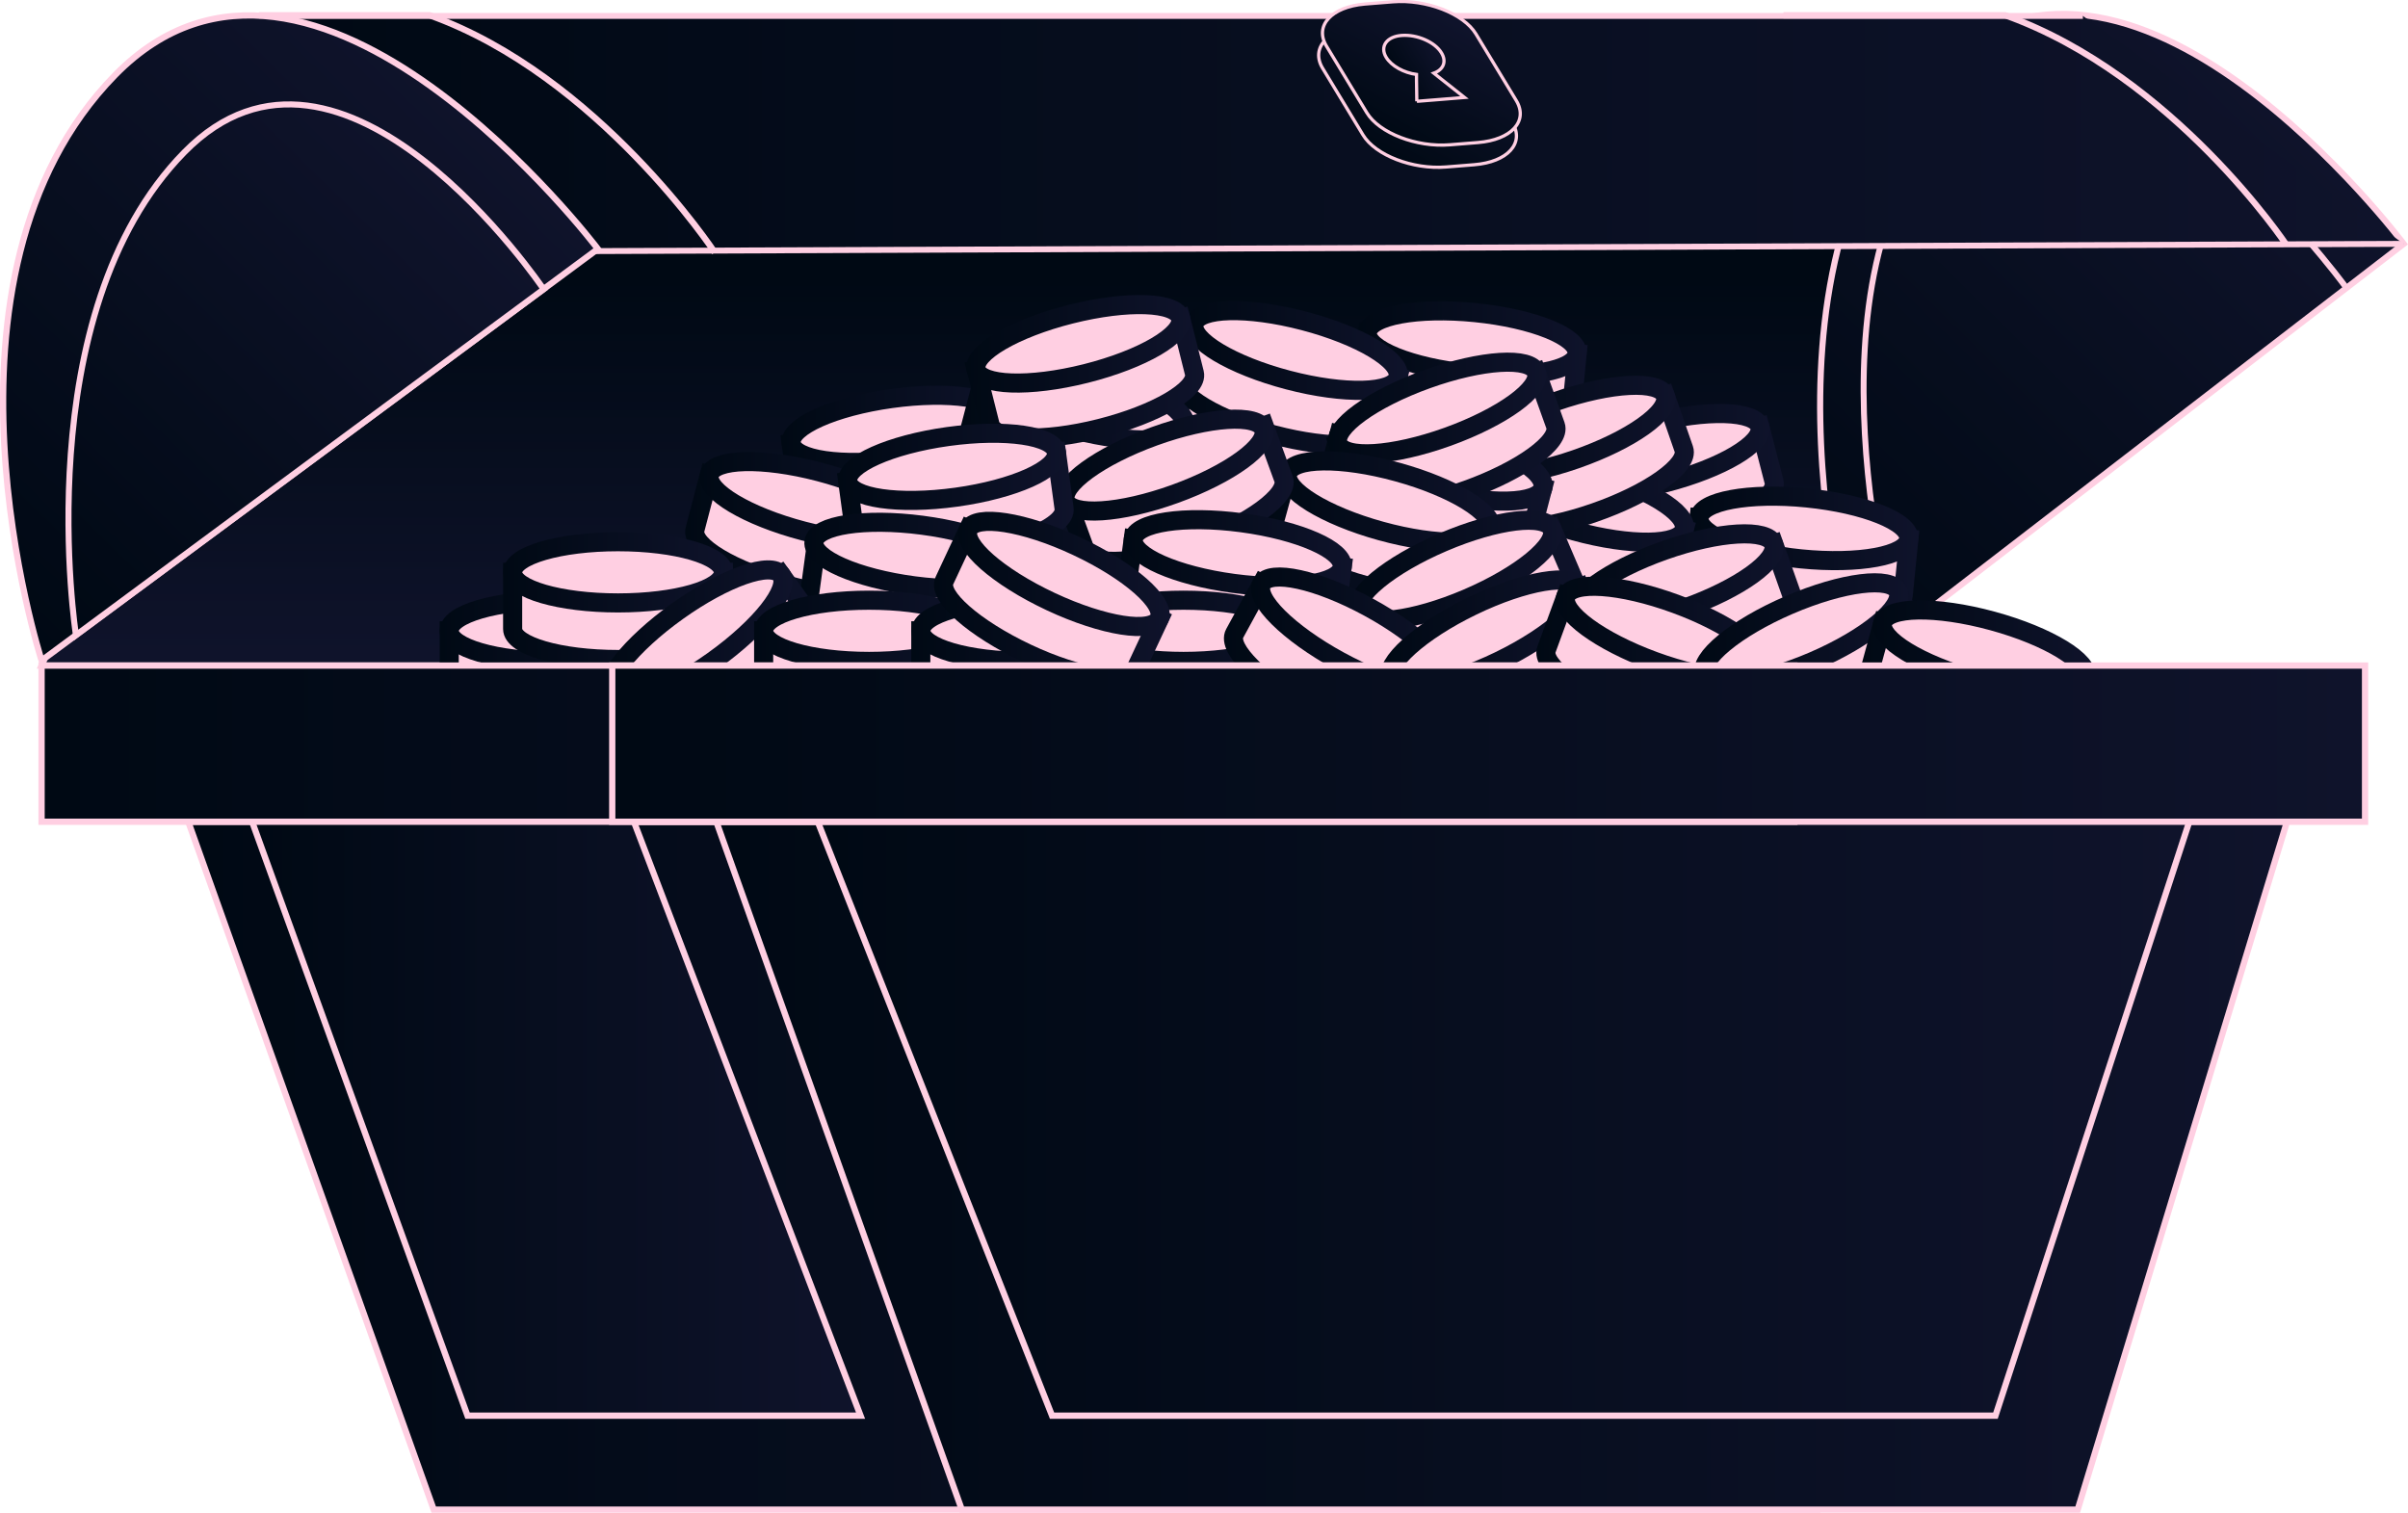 <svg xmlns="http://www.w3.org/2000/svg" xmlns:xlink="http://www.w3.org/1999/xlink" viewBox="0 0 630.24 395.98"><defs><style>.cls-1,.cls-10,.cls-11,.cls-12,.cls-2,.cls-3,.cls-4,.cls-5,.cls-6,.cls-7,.cls-79,.cls-8,.cls-80,.cls-81,.cls-82,.cls-83,.cls-9{stroke:#ffcfe2;}.cls-1,.cls-10,.cls-11,.cls-12,.cls-13,.cls-14,.cls-15,.cls-16,.cls-17,.cls-18,.cls-19,.cls-2,.cls-20,.cls-21,.cls-22,.cls-23,.cls-24,.cls-25,.cls-26,.cls-27,.cls-28,.cls-29,.cls-3,.cls-30,.cls-31,.cls-32,.cls-33,.cls-34,.cls-35,.cls-36,.cls-37,.cls-38,.cls-39,.cls-4,.cls-40,.cls-41,.cls-42,.cls-43,.cls-44,.cls-45,.cls-46,.cls-47,.cls-48,.cls-49,.cls-5,.cls-50,.cls-51,.cls-52,.cls-53,.cls-54,.cls-55,.cls-56,.cls-57,.cls-58,.cls-59,.cls-6,.cls-60,.cls-61,.cls-62,.cls-63,.cls-64,.cls-65,.cls-66,.cls-67,.cls-68,.cls-69,.cls-7,.cls-70,.cls-71,.cls-72,.cls-73,.cls-74,.cls-75,.cls-76,.cls-77,.cls-78,.cls-79,.cls-8,.cls-80,.cls-81,.cls-82,.cls-83,.cls-9{stroke-miterlimit:10;}.cls-1,.cls-10,.cls-11,.cls-5,.cls-6,.cls-7,.cls-79,.cls-8,.cls-80,.cls-9{stroke-width:1.64px;}.cls-1{fill:url(#linear-gradient);}.cls-2{stroke-width:1.61px;fill:url(#linear-gradient-2);}.cls-3,.cls-9{fill:none;}.cls-3,.cls-4{stroke-width:1.55px;}.cls-4{fill:url(#linear-gradient-3);}.cls-5{fill:url(#linear-gradient-4);}.cls-6{fill:url(#linear-gradient-5);}.cls-7{fill:url(#linear-gradient-6);}.cls-8{fill:url(#linear-gradient-7);}.cls-10{fill:url(#linear-gradient-8);}.cls-11{fill:url(#linear-gradient-9);}.cls-12{stroke-width:1.58px;fill:url(#linear-gradient-10);}.cls-13,.cls-14,.cls-15,.cls-16,.cls-17,.cls-18,.cls-19,.cls-20,.cls-21,.cls-22,.cls-23,.cls-24,.cls-25,.cls-26,.cls-27,.cls-28,.cls-29,.cls-30,.cls-31,.cls-32,.cls-33,.cls-34,.cls-35,.cls-36,.cls-37,.cls-38,.cls-39,.cls-40,.cls-41,.cls-42,.cls-43,.cls-44,.cls-45,.cls-46,.cls-47,.cls-48,.cls-49,.cls-50,.cls-51,.cls-52,.cls-53,.cls-54,.cls-55,.cls-56,.cls-57,.cls-58,.cls-59,.cls-60,.cls-61,.cls-62,.cls-63,.cls-64,.cls-65,.cls-66,.cls-67,.cls-68,.cls-69,.cls-70,.cls-71,.cls-72,.cls-73,.cls-74,.cls-75,.cls-76,.cls-77,.cls-78{fill:#ffcfe2;stroke-width:5px;}.cls-13{stroke:url(#linear-gradient-11);}.cls-14{stroke:url(#linear-gradient-12);}.cls-15{stroke:url(#linear-gradient-13);}.cls-16{stroke:url(#linear-gradient-14);}.cls-17{stroke:url(#linear-gradient-15);}.cls-18{stroke:url(#linear-gradient-16);}.cls-19{stroke:url(#linear-gradient-17);}.cls-20{stroke:url(#linear-gradient-18);}.cls-21{stroke:url(#linear-gradient-19);}.cls-22{stroke:url(#linear-gradient-20);}.cls-23{stroke:url(#linear-gradient-21);}.cls-24{stroke:url(#linear-gradient-22);}.cls-25{stroke:url(#linear-gradient-23);}.cls-26{stroke:url(#linear-gradient-24);}.cls-27{stroke:url(#linear-gradient-25);}.cls-28{stroke:url(#linear-gradient-26);}.cls-29{stroke:url(#linear-gradient-27);}.cls-30{stroke:url(#linear-gradient-28);}.cls-31{stroke:url(#linear-gradient-29);}.cls-32{stroke:url(#linear-gradient-30);}.cls-33{stroke:url(#linear-gradient-31);}.cls-34{stroke:url(#linear-gradient-32);}.cls-35{stroke:url(#linear-gradient-33);}.cls-36{stroke:url(#linear-gradient-34);}.cls-37{stroke:url(#linear-gradient-35);}.cls-38{stroke:url(#linear-gradient-36);}.cls-39{stroke:url(#linear-gradient-37);}.cls-40{stroke:url(#linear-gradient-38);}.cls-41{stroke:url(#linear-gradient-39);}.cls-42{stroke:url(#linear-gradient-40);}.cls-43{stroke:url(#linear-gradient-41);}.cls-44{stroke:url(#linear-gradient-42);}.cls-45{stroke:url(#linear-gradient-43);}.cls-46{stroke:url(#linear-gradient-44);}.cls-47{stroke:url(#linear-gradient-45);}.cls-48{stroke:url(#linear-gradient-46);}.cls-49{stroke:url(#linear-gradient-47);}.cls-50{stroke:url(#linear-gradient-48);}.cls-51{stroke:url(#linear-gradient-49);}.cls-52{stroke:url(#linear-gradient-50);}.cls-53{stroke:url(#linear-gradient-51);}.cls-54{stroke:url(#linear-gradient-52);}.cls-55{stroke:url(#linear-gradient-53);}.cls-56{stroke:url(#linear-gradient-54);}.cls-57{stroke:url(#linear-gradient-55);}.cls-58{stroke:url(#linear-gradient-56);}.cls-59{stroke:url(#linear-gradient-57);}.cls-60{stroke:url(#linear-gradient-58);}.cls-61{stroke:url(#linear-gradient-59);}.cls-62{stroke:url(#linear-gradient-60);}.cls-63{stroke:url(#linear-gradient-61);}.cls-64{stroke:url(#linear-gradient-62);}.cls-65{stroke:url(#linear-gradient-63);}.cls-66{stroke:url(#linear-gradient-64);}.cls-67{stroke:url(#linear-gradient-65);}.cls-68{stroke:url(#linear-gradient-66);}.cls-69{stroke:url(#linear-gradient-67);}.cls-70{stroke:url(#linear-gradient-68);}.cls-71{stroke:url(#linear-gradient-69);}.cls-72{stroke:url(#linear-gradient-70);}.cls-73{stroke:url(#linear-gradient-71);}.cls-74{stroke:url(#linear-gradient-72);}.cls-75{stroke:url(#linear-gradient-73);}.cls-76{stroke:url(#linear-gradient-74);}.cls-77{stroke:url(#linear-gradient-75);}.cls-78{stroke:url(#linear-gradient-76);}.cls-79{fill:url(#linear-gradient-77);}.cls-80{fill:url(#linear-gradient-78);}.cls-81,.cls-82,.cls-83{stroke-width:0.85px;}.cls-81{fill:url(#linear-gradient-79);}.cls-82{fill:url(#linear-gradient-80);}.cls-83{fill:url(#linear-gradient-81);}</style><linearGradient id="linear-gradient" x1="268.35" y1="72.63" x2="268.35" y2="172.25" gradientUnits="userSpaceOnUse"><stop offset="0" stop-color="#000914"/><stop offset="1" stop-color="#0f132b"/></linearGradient><linearGradient id="linear-gradient-2" x1="253.33" y1="359.6" x2="434.51" y2="359.6" gradientTransform="translate(26.87 79.14) rotate(-45.58)" xlink:href="#linear-gradient"/><linearGradient id="linear-gradient-3" x1="64.36" y1="35.12" x2="629.12" y2="35.12" xlink:href="#linear-gradient"/><linearGradient id="linear-gradient-4" x1="30.16" y1="72.88" x2="56.72" y2="72.88" xlink:href="#linear-gradient"/><linearGradient id="linear-gradient-5" x1="49.28" y1="305.13" x2="475.58" y2="305.13" xlink:href="#linear-gradient"/><linearGradient id="linear-gradient-6" x1="187.49" y1="305.13" x2="598.56" y2="305.13" xlink:href="#linear-gradient"/><linearGradient id="linear-gradient-7" x1="-78.16" y1="21.74" x2="102.65" y2="21.74" gradientTransform="translate(26.87 79.14) rotate(-45.58)" xlink:href="#linear-gradient"/><linearGradient id="linear-gradient-8" x1="65.99" y1="292.83" x2="225.23" y2="292.83" xlink:href="#linear-gradient"/><linearGradient id="linear-gradient-9" x1="214.03" y1="292.83" x2="572.99" y2="292.83" xlink:href="#linear-gradient"/><linearGradient id="linear-gradient-10" x1="-67.11" y1="33.9" x2="86.12" y2="33.9" gradientTransform="translate(26.87 79.14) rotate(-45.58)" xlink:href="#linear-gradient"/><linearGradient id="linear-gradient-11" x1="404.15" y1="127.24" x2="466.88" y2="127.24" xlink:href="#linear-gradient"/><linearGradient id="linear-gradient-12" x1="404.62" y1="118.59" x2="463.18" y2="118.59" gradientTransform="translate(43.41 -104.68) rotate(14.47)" xlink:href="#linear-gradient"/><linearGradient id="linear-gradient-13" x1="440.72" y1="148.42" x2="502.34" y2="148.42" xlink:href="#linear-gradient"/><linearGradient id="linear-gradient-14" x1="442.2" y1="138.33" x2="502.11" y2="138.33" gradientTransform="translate(562.54 -345.3) rotate(84.26)" xlink:href="#linear-gradient"/><linearGradient id="linear-gradient-15" x1="353.92" y1="99.91" x2="415.53" y2="99.91" xlink:href="#linear-gradient"/><linearGradient id="linear-gradient-16" x1="355.4" y1="89.81" x2="415.31" y2="89.81" gradientTransform="translate(436.15 -302.59) rotate(84.26)" xlink:href="#linear-gradient"/><linearGradient id="linear-gradient-17" x1="204.25" y1="121.96" x2="266.27" y2="121.96" xlink:href="#linear-gradient"/><linearGradient id="linear-gradient-18" x1="204.55" y1="112.28" x2="264.23" y2="112.28" gradientTransform="translate(17.65 -31.14) rotate(7.9)" xlink:href="#linear-gradient"/><linearGradient id="linear-gradient-19" x1="381.08" y1="139.79" x2="443.85" y2="139.79" xlink:href="#linear-gradient"/><linearGradient id="linear-gradient-20" x1="385.01" y1="131.27" x2="443.36" y2="131.27" gradientTransform="translate(430.78 -302.9) rotate(74.6)" xlink:href="#linear-gradient"/><linearGradient id="linear-gradient-21" x1="380.55" y1="120.65" x2="443.34" y2="120.65" xlink:href="#linear-gradient"/><linearGradient id="linear-gradient-22" x1="381.1" y1="112.62" x2="438.47" y2="112.62" gradientTransform="translate(59.68 -128.28) rotate(19.16)" xlink:href="#linear-gradient"/><linearGradient id="linear-gradient-23" x1="304.96" y1="112.79" x2="367.7" y2="112.79" xlink:href="#linear-gradient"/><linearGradient id="linear-gradient-24" x1="308.71" y1="104.17" x2="367.23" y2="104.17" gradientTransform="matrix(0.25, 0.97, -0.97, 0.25, 353.11, -249.16)" xlink:href="#linear-gradient"/><linearGradient id="linear-gradient-25" x1="306.19" y1="100.36" x2="368.94" y2="100.36" xlink:href="#linear-gradient"/><linearGradient id="linear-gradient-26" x1="309.95" y1="91.74" x2="368.46" y2="91.74" gradientTransform="translate(342.01 -259.64) rotate(75.32)" xlink:href="#linear-gradient"/><linearGradient id="linear-gradient-27" x1="344.1" y1="129.35" x2="406.84" y2="129.35" xlink:href="#linear-gradient"/><linearGradient id="linear-gradient-28" x1="347.85" y1="120.73" x2="406.37" y2="120.73" gradientTransform="translate(398.35 -274.66) rotate(75.32)" xlink:href="#linear-gradient"/><linearGradient id="linear-gradient-29" x1="347" y1="114.73" x2="409.76" y2="114.73" xlink:href="#linear-gradient"/><linearGradient id="linear-gradient-30" x1="347.55" y1="106.77" x2="404.74" y2="106.77" gradientTransform="translate(58.34 -121.02) rotate(19.78)" xlink:href="#linear-gradient"/><linearGradient id="linear-gradient-31" x1="251.03" y1="114.52" x2="313.78" y2="114.52" xlink:href="#linear-gradient"/><linearGradient id="linear-gradient-32" x1="254.79" y1="105.9" x2="313.3" y2="105.9" gradientTransform="translate(314.52 -195.71) rotate(75.32)" xlink:href="#linear-gradient"/><linearGradient id="linear-gradient-33" x1="252.46" y1="98.7" x2="315.17" y2="98.7" xlink:href="#linear-gradient"/><linearGradient id="linear-gradient-34" x1="252.92" y1="90" x2="311.56" y2="90" gradientTransform="translate(30.46 -66.09) rotate(14.11)" xlink:href="#linear-gradient"/><linearGradient id="linear-gradient-35" x1="179.36" y1="156.82" x2="242.11" y2="156.82" xlink:href="#linear-gradient"/><linearGradient id="linear-gradient-36" x1="183.12" y1="148.2" x2="241.63" y2="148.2" gradientTransform="translate(301.93 -94.8) rotate(75.32)" xlink:href="#linear-gradient"/><linearGradient id="linear-gradient-37" x1="179.32" y1="139.87" x2="242.07" y2="139.87" xlink:href="#linear-gradient"/><linearGradient id="linear-gradient-38" x1="183.08" y1="131.25" x2="241.6" y2="131.25" gradientTransform="translate(285.5 -107.41) rotate(75.32)" xlink:href="#linear-gradient"/><linearGradient id="linear-gradient-39" x1="330.49" y1="139.79" x2="393.27" y2="139.79" xlink:href="#linear-gradient"/><linearGradient id="linear-gradient-40" x1="334.43" y1="131.27" x2="392.78" y2="131.27" gradientTransform="translate(393.63 -254.13) rotate(74.6)" xlink:href="#linear-gradient"/><linearGradient id="linear-gradient-41" x1="275.84" y1="128.87" x2="338.59" y2="128.87" xlink:href="#linear-gradient"/><linearGradient id="linear-gradient-42" x1="276.4" y1="120.94" x2="333.52" y2="120.94" gradientTransform="translate(59.85 -97.12) rotate(20.03)" xlink:href="#linear-gradient"/><linearGradient id="linear-gradient-43" x1="219.05" y1="131.91" x2="281.07" y2="131.91" xlink:href="#linear-gradient"/><linearGradient id="linear-gradient-44" x1="219.35" y1="122.22" x2="279.03" y2="122.22" gradientTransform="translate(19.15 -33.07) rotate(7.9)" xlink:href="#linear-gradient"/><linearGradient id="linear-gradient-45" x1="352.2" y1="156.83" x2="414.72" y2="156.83" xlink:href="#linear-gradient"/><linearGradient id="linear-gradient-46" x1="352.78" y1="149.27" x2="408.89" y2="149.27" gradientTransform="translate(89.46 -137.81) rotate(23.17)" xlink:href="#linear-gradient"/><linearGradient id="linear-gradient-47" x1="292.12" y1="154.5" x2="354.09" y2="154.5" xlink:href="#linear-gradient"/><linearGradient id="linear-gradient-48" x1="294.09" y1="144.77" x2="353.8" y2="144.77" gradientTransform="translate(424.54 -195.49) rotate(82.39)" xlink:href="#linear-gradient"/><linearGradient id="linear-gradient-49" x1="209.27" y1="155.21" x2="271.23" y2="155.21" xlink:href="#linear-gradient"/><linearGradient id="linear-gradient-50" x1="211.23" y1="145.48" x2="270.95" y2="145.48" gradientTransform="translate(353.36 -112.75) rotate(82.39)" xlink:href="#linear-gradient"/><linearGradient id="linear-gradient-51" x1="409.02" y1="159.64" x2="471.79" y2="159.64" xlink:href="#linear-gradient"/><linearGradient id="linear-gradient-52" x1="409.57" y1="151.65" x2="466.84" y2="151.65" gradientTransform="translate(75.8 -137.63) rotate(19.51)" xlink:href="#linear-gradient"/><linearGradient id="linear-gradient-53" x1="115.07" y1="176.54" x2="175.23" y2="176.54" xlink:href="#linear-gradient"/><linearGradient id="linear-gradient-54" x1="115.07" y1="165.12" x2="175.23" y2="165.12" xlink:href="#linear-gradient"/><linearGradient id="linear-gradient-55" x1="131.67" y1="161.23" x2="191.83" y2="161.23" xlink:href="#linear-gradient"/><linearGradient id="linear-gradient-56" x1="131.67" y1="149.81" x2="191.83" y2="149.81" xlink:href="#linear-gradient"/><linearGradient id="linear-gradient-57" x1="156.05" y1="172.68" x2="216.03" y2="172.68" xlink:href="#linear-gradient"/><linearGradient id="linear-gradient-58" x1="156.56" y1="166.5" x2="207.43" y2="166.5" gradientTransform="translate(130.54 -74.74) rotate(35.51)" xlink:href="#linear-gradient"/><linearGradient id="linear-gradient-59" x1="197.37" y1="176.54" x2="257.53" y2="176.54" xlink:href="#linear-gradient"/><linearGradient id="linear-gradient-60" x1="197.37" y1="165.12" x2="257.53" y2="165.12" xlink:href="#linear-gradient"/><linearGradient id="linear-gradient-61" x1="238.52" y1="176.54" x2="298.68" y2="176.54" xlink:href="#linear-gradient"/><linearGradient id="linear-gradient-62" x1="238.52" y1="165.12" x2="298.68" y2="165.12" xlink:href="#linear-gradient"/><linearGradient id="linear-gradient-63" x1="279.67" y1="176.54" x2="339.83" y2="176.54" xlink:href="#linear-gradient"/><linearGradient id="linear-gradient-64" x1="279.67" y1="165.12" x2="339.83" y2="165.12" xlink:href="#linear-gradient"/><linearGradient id="linear-gradient-65" x1="320.33" y1="172.97" x2="382.05" y2="172.97" xlink:href="#linear-gradient"/><linearGradient id="linear-gradient-66" x1="327.43" y1="166.02" x2="381.47" y2="166.02" gradientTransform="translate(330.52 -224.65) rotate(61.4)" xlink:href="#linear-gradient"/><linearGradient id="linear-gradient-67" x1="360.66" y1="173.11" x2="422.85" y2="173.11" xlink:href="#linear-gradient"/><linearGradient id="linear-gradient-68" x1="361.25" y1="165.86" x2="416.39" y2="165.86" gradientTransform="translate(111.09 -152.82) rotate(25.83)" xlink:href="#linear-gradient"/><linearGradient id="linear-gradient-69" x1="402.11" y1="173.49" x2="464.85" y2="173.49" xlink:href="#linear-gradient"/><linearGradient id="linear-gradient-70" x1="407.2" y1="165.57" x2="464.29" y2="165.57" gradientTransform="translate(441.31 -300.54) rotate(69.88)" xlink:href="#linear-gradient"/><linearGradient id="linear-gradient-71" x1="442.8" y1="173.26" x2="505.31" y2="173.26" xlink:href="#linear-gradient"/><linearGradient id="linear-gradient-72" x1="443.39" y1="165.73" x2="499.44" y2="165.73" gradientTransform="translate(104.11 -173.07) rotate(23.32)" xlink:href="#linear-gradient"/><linearGradient id="linear-gradient-73" x1="486.31" y1="178.83" x2="549.08" y2="178.83" xlink:href="#linear-gradient"/><linearGradient id="linear-gradient-74" x1="490.21" y1="170.29" x2="548.59" y2="170.29" gradientTransform="translate(546.94 -375.62) rotate(74.74)" xlink:href="#linear-gradient"/><linearGradient id="linear-gradient-75" x1="244.44" y1="157.58" x2="306.74" y2="157.58" xlink:href="#linear-gradient"/><linearGradient id="linear-gradient-76" x1="250.73" y1="150.25" x2="306.14" y2="150.25" gradientTransform="translate(296.36 -165.63) rotate(64.9)" xlink:href="#linear-gradient"/><linearGradient id="linear-gradient-77" x1="10.88" y1="194.66" x2="469.65" y2="194.66" xlink:href="#linear-gradient"/><linearGradient id="linear-gradient-78" x1="160.24" y1="194.66" x2="619" y2="194.66" xlink:href="#linear-gradient"/><linearGradient id="linear-gradient-79" x1="344.96" y1="28.65" x2="382.94" y2="28.65" gradientTransform="matrix(1.5, -0.22, 0.95, 0.52, -202.68, 91.53)" xlink:href="#linear-gradient"/><linearGradient id="linear-gradient-80" x1="350.97" y1="20.15" x2="388.96" y2="20.15" gradientTransform="matrix(1.5, -0.22, 0.95, 0.52, -202.68, 91.53)" xlink:href="#linear-gradient"/><linearGradient id="linear-gradient-81" x1="365.9" y1="17.66" x2="377.49" y2="17.66" gradientTransform="matrix(1.25, -0.1, 0.46, 0.76, -101.08, 41.66)" xlink:href="#linear-gradient"/></defs><g id="Layer_2" data-name="Layer 2"><g id="OTHER_SHIT" data-name="OTHER SHIT"><polygon class="cls-1" points="485.82 174.22 10.88 174.22 80.88 15.71 525.82 15.71 485.82 174.22"/><path class="cls-2" d="M629.12,63.83S556.41-33,505.54,19s-19.72,155.22-19.72,155.22Z"/><path class="cls-3" d="M613.73,74.84S551.11-11.11,510.41,30.5s-14.13,134.87-14.13,134.87"/><polyline class="cls-4" points="629.12 63.83 64.36 66.08 64.36 4.17 545.15 4.17"/><line class="cls-5" x1="30.16" y1="19.62" x2="56.72" y2="126.14"/><polygon class="cls-6" points="49.28 215.1 460.35 215.1 475.58 395.16 113.52 395.16 49.28 215.1"/><polygon class="cls-7" points="187.49 215.1 598.56 215.1 543.79 395.16 251.73 395.16 187.49 215.1"/><path class="cls-8" d="M156.48,65.16S81.94-33.21,30.16,19.62,10.89,172.9,10.89,172.9Z"/><path class="cls-9" d="M187.08,66.08S156.51,19.79,112.45,4H67.78"/><path class="cls-9" d="M598.44,64.12S568.9,19.79,524.84,4H466.79"/><polyline class="cls-10" points="65.99 215.1 122.36 370.56 225.23 370.56 165.92 215.1"/><polyline class="cls-11" points="214.03 215.1 275.35 370.56 522.27 370.56 572.99 215.1"/><path class="cls-12" d="M142.29,75.71S89.66-2.4,48.23,39.87,19.88,166.25,19.88,166.25Z"/><path class="cls-13" d="M407.19,125.49l3.71,14.35c1.1,4.28,14,4.67,28.7.86s25.81-10.36,24.71-14.65L460.6,111.7Z"/><ellipse class="cls-14" cx="433.9" cy="118.59" rx="27.58" ry="8.01" transform="translate(-15.87 112.21) rotate(-14.47)"/><path class="cls-15" d="M444.72,135.57l-1.49,14.75c-.44,4.4,11.49,9.21,26.64,10.73s27.8-.81,28.25-5.21l1.48-14.75Z"/><ellipse class="cls-16" cx="472.16" cy="138.33" rx="8.01" ry="27.58" transform="translate(287.27 594.27) rotate(-84.26)"/><path class="cls-17" d="M357.91,87.05l-1.48,14.75c-.45,4.4,11.48,9.21,26.64,10.73s27.8-.81,28.24-5.21l1.48-14.75Z"/><ellipse class="cls-18" cx="385.35" cy="89.81" rx="8.01" ry="27.58" transform="translate(257.42 464.24) rotate(-84.26)"/><path class="cls-19" d="M207.07,116.07l2,14.68c.61,4.38,13.33,6.24,28.42,4.15s26.82-7.35,26.22-11.73l-2-14.68Z"/><ellipse class="cls-20" cx="234.39" cy="112.28" rx="27.58" ry="8.01" transform="translate(-13.2 33.26) rotate(-7.9)"/><path class="cls-21" d="M387.6,124l-3.94,14.29c-1.17,4.27,9.78,11,24.46,15s27.55,3.86,28.72-.4l3.94-14.29Z"/><ellipse class="cls-22" cx="414.19" cy="131.27" rx="8.01" ry="27.58" transform="translate(177.65 495.74) rotate(-74.6)"/><path class="cls-23" d="M383.74,121.67l4.86,14c1.45,4.18,14.3,3.52,28.68-1.48s24.88-12.45,23.42-16.63l-4.86-14Z"/><ellipse class="cls-24" cx="409.79" cy="112.62" rx="27.58" ry="8.01" transform="translate(-14.26 140.76) rotate(-19.16)"/><path class="cls-25" d="M311.29,97.19l-3.76,14.33c-1.12,4.29,9.92,10.89,24.65,14.75s27.59,3.51,28.71-.77l3.76-14.34Z"/><ellipse class="cls-26" cx="337.97" cy="104.17" rx="8.01" ry="27.58" transform="translate(151.56 404.72) rotate(-75.32)"/><path class="cls-27" d="M312.53,84.75l-3.76,14.34c-1.12,4.28,9.91,10.88,24.65,14.74s27.59,3.52,28.71-.76l3.75-14.34Z"/><ellipse class="cls-28" cx="339.21" cy="91.74" rx="8.01" ry="27.58" transform="translate(164.51 396.63) rotate(-75.32)"/><path class="cls-29" d="M350.43,113.74l-3.75,14.34c-1.12,4.28,9.91,10.88,24.65,14.74s27.58,3.52,28.71-.76l3.75-14.34Z"/><ellipse class="cls-30" cx="377.11" cy="120.73" rx="8.01" ry="27.58" transform="translate(164.77 454.95) rotate(-75.32)"/><path class="cls-31" d="M350.2,116.11l5,13.94c1.5,4.17,14.34,3.36,28.67-1.79s24.74-12.71,23.24-16.88l-5-13.94Z"/><ellipse class="cls-32" cx="376.15" cy="106.77" rx="27.58" ry="8.01" transform="translate(-13.94 133.62) rotate(-19.78)"/><path class="cls-33" d="M257.37,98.91l-3.76,14.34c-1.12,4.28,9.92,10.88,24.65,14.74s27.59,3.52,28.71-.76l3.76-14.34Z"/><ellipse class="cls-34" cx="284.05" cy="105.9" rx="8.01" ry="27.58" transform="matrix(0.25, -0.97, 0.97, 0.25, 109.63, 353.84)"/><path class="cls-35" d="M255.49,96.72l3.62,14.38c1.07,4.29,13.92,4.76,28.7,1.05s25.87-10.21,24.79-14.5L309,83.28Z"/><ellipse class="cls-36" cx="282.24" cy="90" rx="27.58" ry="8.01" transform="translate(-13.43 71.52) rotate(-14.11)"/><path class="cls-37" d="M185.7,141.21l-3.76,14.34c-1.12,4.28,9.92,10.88,24.65,14.74s27.59,3.52,28.71-.76l3.76-14.34Z"/><ellipse class="cls-38" cx="212.38" cy="148.2" rx="8.01" ry="27.58" transform="translate(15.2 316.1) rotate(-75.32)"/><path class="cls-39" d="M185.66,124.26,181.9,138.6c-1.12,4.28,9.92,10.88,24.65,14.74s27.59,3.52,28.71-.76L239,138.24Z"/><ellipse class="cls-40" cx="212.34" cy="131.25" rx="8.01" ry="27.58" transform="translate(31.57 303.4) rotate(-75.32)"/><path class="cls-41" d="M337,124l-3.93,14.29c-1.18,4.27,9.78,11,24.46,15s27.54,3.86,28.72-.4l3.93-14.29Z"/><ellipse class="cls-42" cx="363.6" cy="131.27" rx="8.01" ry="27.58" transform="translate(140.5 446.97) rotate(-74.6)"/><path class="cls-43" d="M279.05,130.38l5.07,13.93c1.52,4.16,14.35,3.3,28.66-1.92s24.68-12.81,23.17-17l-5.08-13.93Z"/><ellipse class="cls-44" cx="304.96" cy="120.94" rx="27.58" ry="8.01" transform="matrix(0.94, -0.34, 0.34, 0.94, -22.98, 111.75)"/><path class="cls-45" d="M221.87,126l2,14.68c.61,4.39,13.33,6.24,28.42,4.15s26.82-7.34,26.21-11.73l-2-14.68Z"/><ellipse class="cls-46" cx="249.19" cy="122.22" rx="27.58" ry="8.01" transform="translate(-14.43 35.39) rotate(-7.9)"/><path class="cls-47" d="M355.48,160.12l5.83,13.63c1.74,4.07,14.51,2.51,28.51-3.48s23.94-14.16,22.2-18.22l-5.83-13.63Z"/><ellipse class="cls-48" cx="380.83" cy="149.27" rx="27.58" ry="8.01" transform="translate(-28.01 161.9) rotate(-23.17)"/><path class="cls-49" d="M296.61,141.11l-2,14.69c-.58,4.39,11.18,9.58,26.28,11.6s27.81.1,28.4-4.29l2-14.69Z"/><ellipse class="cls-50" cx="323.94" cy="144.77" rx="8.01" ry="27.58" transform="translate(137.56 446.69) rotate(-82.39)"/><path class="cls-51" d="M213.75,141.82l-2,14.7c-.59,4.38,11.18,9.57,26.27,11.59s27.82.1,28.4-4.29l2-14.69Z"/><ellipse class="cls-52" cx="241.09" cy="145.48" rx="8.01" ry="27.58" transform="matrix(0.13, -0.99, 0.99, 0.13, 64.97, 365.18)"/><path class="cls-53" d="M412.21,160.86l5,14c1.48,4.17,14.31,3.43,28.67-1.66s24.8-12.59,23.32-16.76l-4.95-14Z"/><ellipse class="cls-54" cx="438.2" cy="151.65" rx="27.58" ry="8.01" transform="translate(-25.49 155.05) rotate(-19.51)"/><path class="cls-55" d="M117.57,165.12v14.82c0,4.43,12.34,8,27.58,8s27.58-3.59,27.58-8V165.12Z"/><ellipse class="cls-56" cx="145.15" cy="165.12" rx="27.58" ry="8.01"/><path class="cls-57" d="M134.17,149.81v14.82c0,4.42,12.35,8,27.58,8s27.58-3.59,27.58-8V149.81Z"/><ellipse class="cls-58" cx="161.75" cy="149.81" rx="27.58" ry="8.01"/><path class="cls-59" d="M159.54,182.52l8.61,12.06c2.57,3.6,14.71-.65,27.11-9.49s20.36-18.94,17.79-22.54l-8.61-12.07Z"/><ellipse class="cls-60" cx="181.99" cy="166.5" rx="27.58" ry="8.01" transform="translate(-62.86 136.65) rotate(-35.51)"/><path class="cls-61" d="M199.87,165.12v14.82c0,4.43,12.35,8,27.58,8s27.58-3.59,27.58-8V165.12Z"/><ellipse class="cls-62" cx="227.45" cy="165.12" rx="27.58" ry="8.01"/><path class="cls-63" d="M241,165.12v14.82c0,4.43,12.35,8,27.58,8s27.58-3.59,27.58-8V165.12Z"/><ellipse class="cls-64" cx="268.6" cy="165.12" rx="27.58" ry="8.01"/><path class="cls-65" d="M282.17,165.12v14.82c0,4.43,12.35,8,27.58,8s27.58-3.59,27.58-8V165.12Z"/><ellipse class="cls-66" cx="309.75" cy="165.12" rx="27.58" ry="8.01"/><path class="cls-67" d="M330.23,152.82l-7.09,13c-2.12,3.89,7,12.95,20.37,20.24s25.94,10.06,28.05,6.17l7.1-13Z"/><ellipse class="cls-68" cx="354.45" cy="166.02" rx="8.01" ry="27.58" transform="translate(39 397.73) rotate(-61.4)"/><path class="cls-69" d="M364,177.88l6.45,13.34c1.93,4,14.61,1.83,28.32-4.8S422,171.17,420.1,167.19l-6.45-13.34Z"/><ellipse class="cls-70" cx="388.82" cy="165.86" rx="27.58" ry="8.01" transform="translate(-33.42 185.95) rotate(-25.83)"/><path class="cls-71" d="M409.85,156.08,404.75,170c-1.52,4.16,8.84,11.77,23.14,17s27.13,6.12,28.66,2l5.09-13.92Z"/><ellipse class="cls-72" cx="435.75" cy="165.57" rx="8.01" ry="27.58" transform="translate(130.38 517.77) rotate(-69.88)"/><path class="cls-73" d="M446.09,176.64,452,190.25c1.75,4.07,14.51,2.48,28.5-3.55s23.9-14.22,22.15-18.28l-5.87-13.61Z"/><ellipse class="cls-74" cx="471.42" cy="165.73" rx="27.58" ry="8.01" transform="translate(-27.09 200.15) rotate(-23.32)"/><path class="cls-75" d="M492.8,163l-3.91,14.3c-1.16,4.27,9.81,11,24.5,15s27.55,3.8,28.72-.47l3.9-14.3Z"/><ellipse class="cls-76" cx="519.4" cy="170.29" rx="8.01" ry="27.58" transform="translate(218.37 626.53) rotate(-74.74)"/><path class="cls-77" d="M253.46,138.55,247.17,152c-1.87,4,7.79,12.49,21.58,19s26.49,8.45,28.37,4.44L303.41,162Z"/><ellipse class="cls-78" cx="278.44" cy="150.25" rx="8.01" ry="27.58" transform="translate(24.25 338.64) rotate(-64.9)"/><rect class="cls-79" x="10.88" y="174.22" width="458.76" height="40.88"/><rect class="cls-80" x="160.24" y="174.22" width="458.76" height="40.88"/><path class="cls-81" d="M385.84,43.12l-7.37.59c-8.73.71-18.52-3.07-21.74-8.4L346.17,17.87c-3.22-5.32,1.29-10.25,10-11l7.37-.59c8.74-.71,18.52,3.07,21.74,8.4l10.56,17.44C399.09,37.48,394.58,42.41,385.84,43.12Z"/><path class="cls-82" d="M386.84,37.31l-7.37.59c-8.73.71-18.52-3.07-21.74-8.4L347.17,12.06c-3.22-5.32,1.29-10.25,10-11l7.37-.59c8.74-.71,18.52,3.07,21.74,8.4l10.56,17.44C400.09,31.67,395.58,36.6,386.84,37.31Z"/><path class="cls-83" d="M370.84,26.52l6.23-.5,6.23-.51-6.31-5-1.71-1.36c2.48-.91,3.4-3,2-5.3C375.57,11,370.93,9,366.93,9.27s-5.85,2.89-4.13,5.73c1.38,2.28,4.64,4.05,7.94,4.49l0,1.5.08,5.53"/></g></g></svg>
